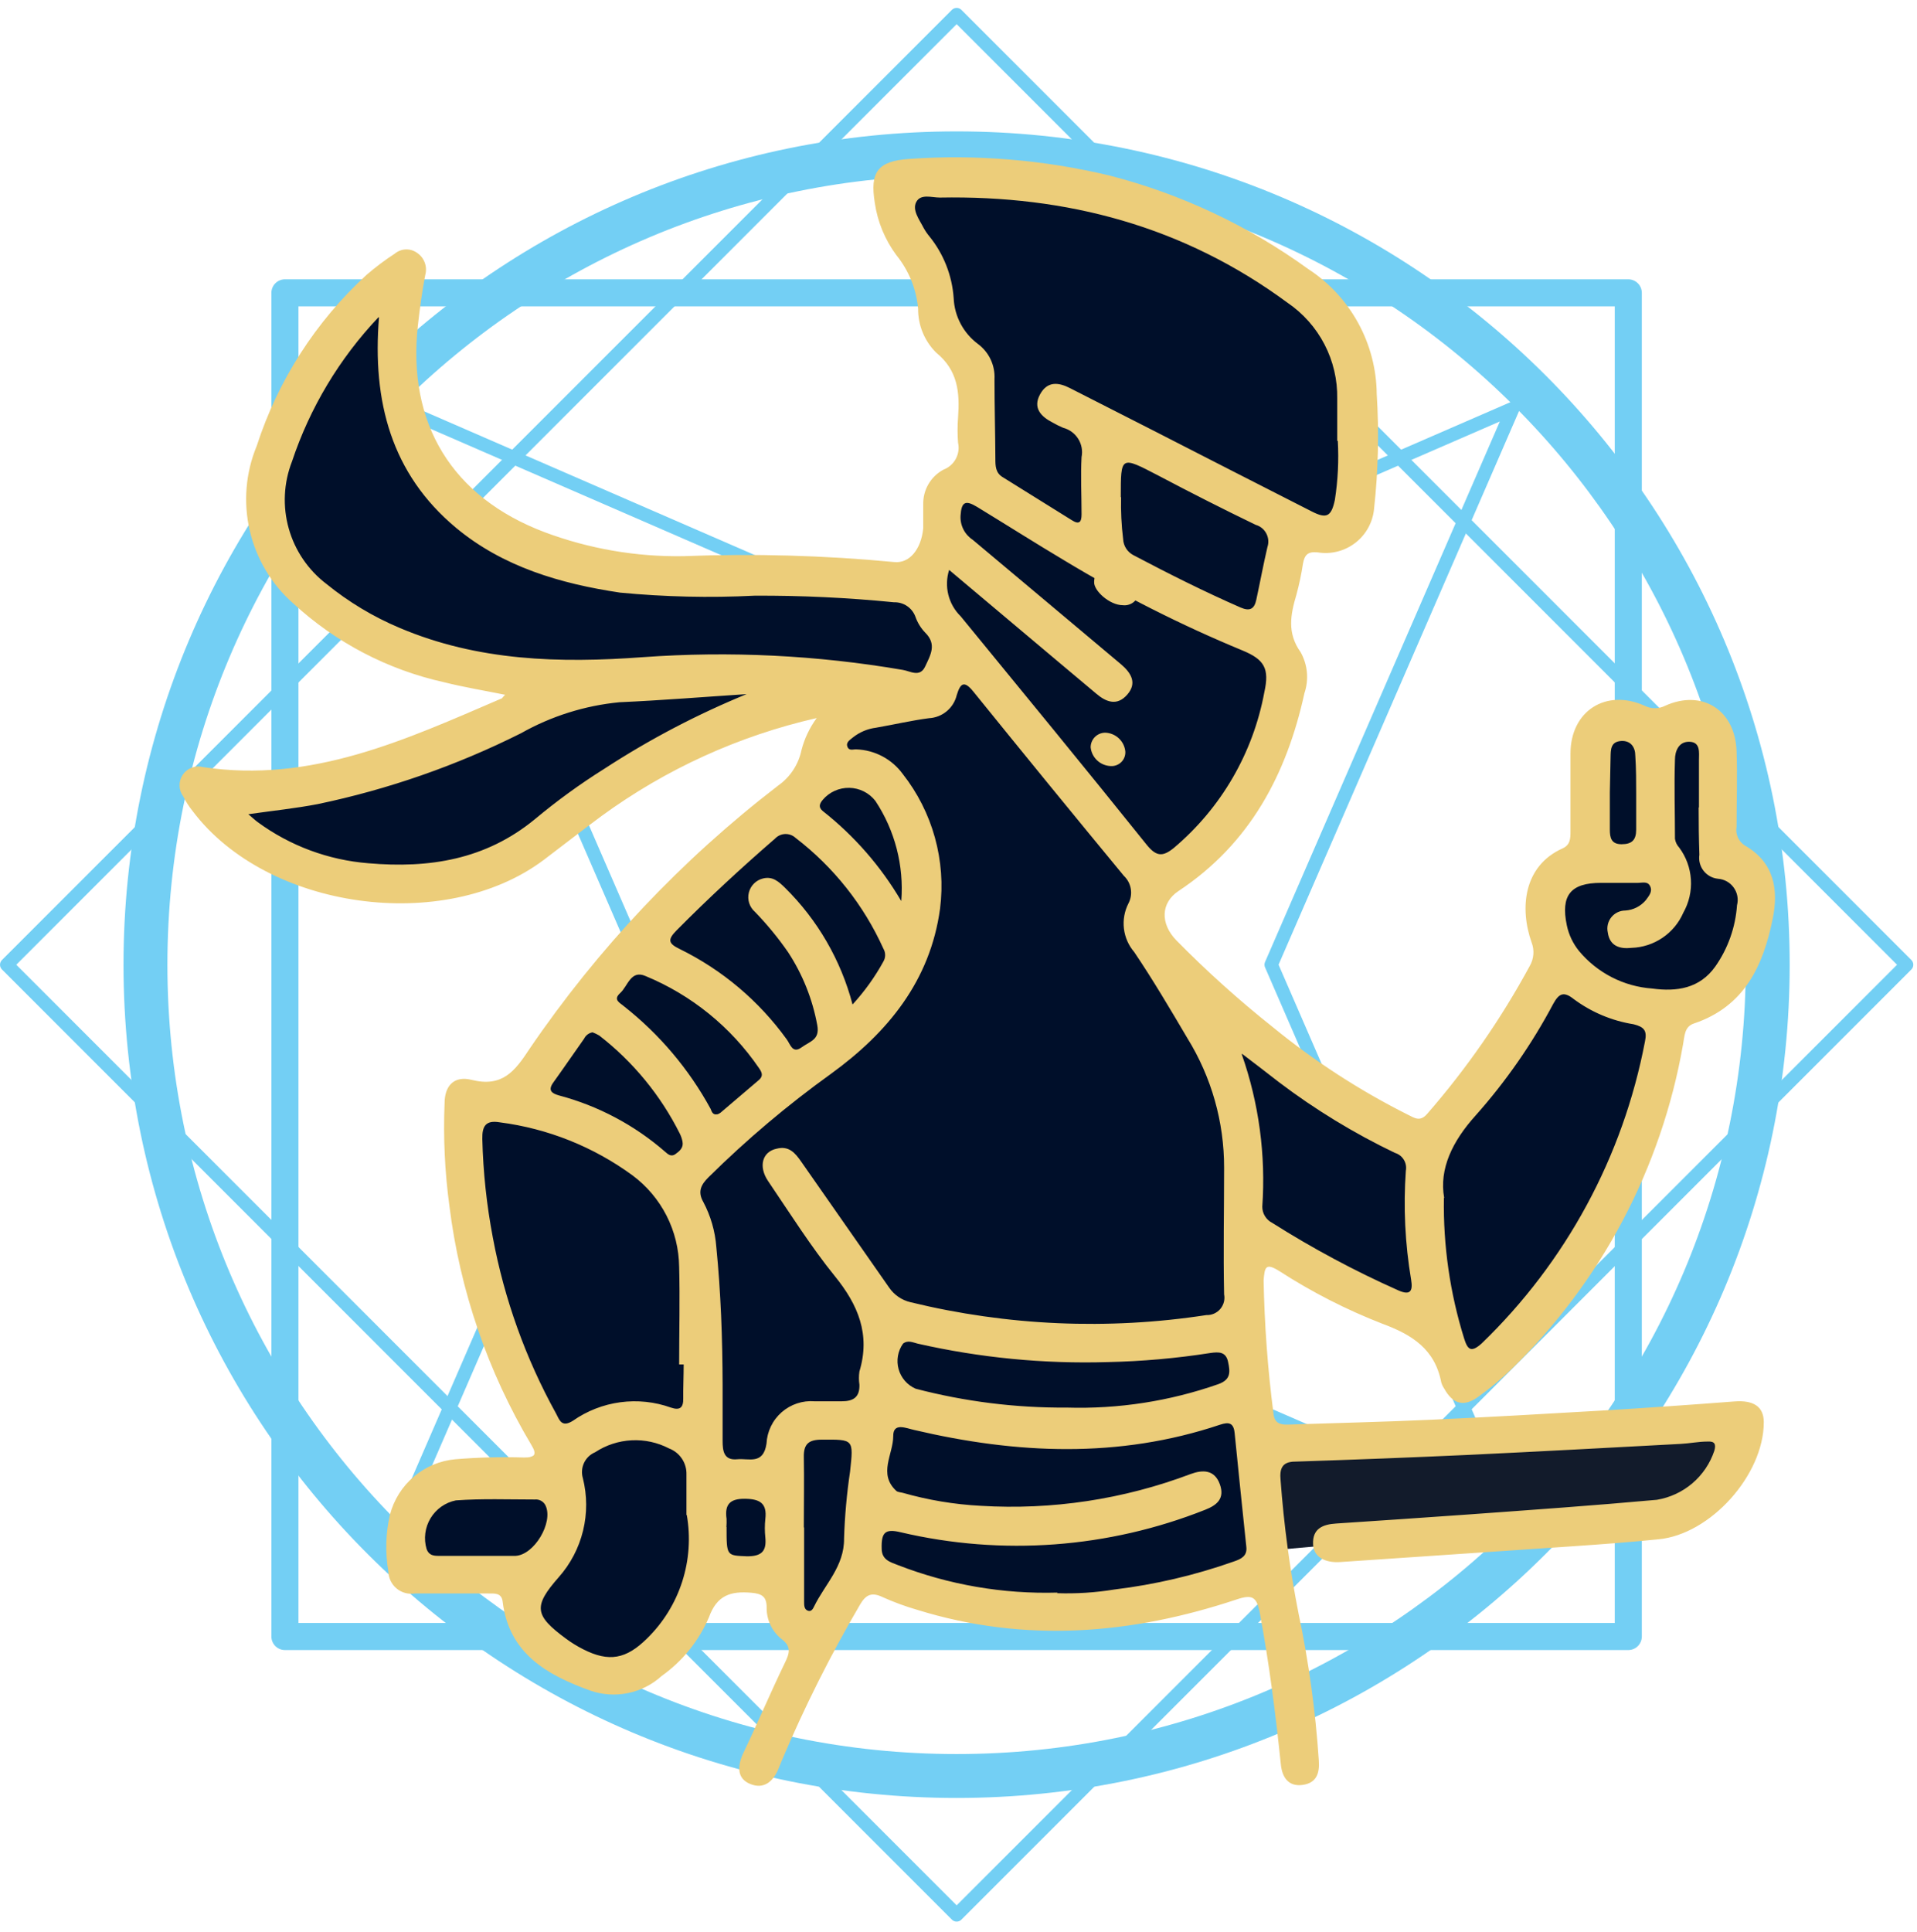<svg width="131" height="132" viewBox="0 0 131 132" fill="none" xmlns="http://www.w3.org/2000/svg">
<path d="M65.37 121.338C95.984 121.338 120.8 96.521 120.8 65.907C120.8 35.294 95.984 10.477 65.37 10.477C34.757 10.477 9.94 35.294 9.94 65.907C9.94 96.521 34.757 121.338 65.37 121.338Z" stroke="#73CFF4" stroke-width="3" stroke-miterlimit="10"/>
<path d="M65.374 1L0.462 65.912L65.374 130.825L130.287 65.912L65.374 1Z" stroke="#73CFF4" stroke-width="0.92" stroke-linecap="round" stroke-linejoin="round"/>
<path d="M111.27 20.008H19.47V111.808H111.27V20.008Z" stroke="#73CFF4" stroke-width="1.85" stroke-linecap="round" stroke-linejoin="round"/>
<path d="M65.37 44.418L27.38 27.908L43.88 65.908L27.38 103.908L65.37 87.408L103.38 103.908L86.87 65.908L103.38 27.908L65.37 44.418Z" stroke="#73CFF4" stroke-width="0.92" stroke-linecap="round" stroke-linejoin="round"/>
<path d="M57.01 65.908C57.01 67.561 57.5 69.177 58.419 70.552C59.337 71.927 60.643 72.999 62.17 73.631C63.698 74.264 65.379 74.43 67.001 74.107C68.622 73.784 70.112 72.988 71.281 71.819C72.45 70.65 73.246 69.16 73.569 67.539C73.892 65.917 73.726 64.236 73.094 62.708C72.461 61.181 71.389 59.875 70.014 58.956C68.64 58.038 67.023 57.548 65.37 57.548C63.153 57.548 61.026 58.428 59.458 59.996C57.89 61.564 57.01 63.69 57.01 65.908Z" stroke="#73CFF4" stroke-width="1.85" stroke-miterlimit="10"/>
<path d="M51.77 121.177C51.687 121.173 51.605 121.152 51.53 121.117C51.455 121.088 51.39 121.04 51.34 120.977C51.319 120.769 51.365 120.559 51.47 120.377L52.05 119.107C52.8 117.447 53.55 115.777 54.35 114.107C54.5 113.89 54.605 113.646 54.66 113.388C54.715 113.13 54.719 112.864 54.67 112.604C54.622 112.345 54.523 112.098 54.379 111.877C54.234 111.656 54.048 111.466 53.83 111.317C53.63 111.134 53.473 110.909 53.369 110.659C53.266 110.408 53.218 110.138 53.23 109.867C53.238 109.617 53.195 109.368 53.103 109.136C53.011 108.903 52.872 108.692 52.694 108.516C52.517 108.339 52.305 108.201 52.072 108.11C51.839 108.02 51.59 107.978 51.34 107.987H50.72C49.995 107.936 49.276 108.14 48.685 108.564C48.096 108.988 47.672 109.604 47.49 110.307C46.856 111.748 45.839 112.986 44.55 113.887C43.795 114.55 42.834 114.929 41.83 114.957C41.404 114.957 40.981 114.882 40.58 114.737C37.58 113.657 35.58 112.337 35.17 109.407C35.153 109.204 35.094 109.006 34.998 108.826C34.903 108.646 34.771 108.487 34.612 108.359C34.454 108.231 34.271 108.136 34.074 108.081C33.878 108.026 33.672 108.011 33.47 108.037H30.26C29.6 108.037 28.94 108.037 28.26 108.037C27.64 108.037 27.47 107.887 27.4 107.337C27.191 106.171 27.218 104.974 27.48 103.817C27.697 102.982 28.167 102.233 28.826 101.675C29.484 101.116 30.299 100.775 31.16 100.697C31.987 100.611 32.818 100.571 33.65 100.577H35.77C36.054 100.639 36.351 100.608 36.617 100.488C36.882 100.368 37.102 100.166 37.245 99.912C37.387 99.658 37.444 99.365 37.407 99.076C37.37 98.787 37.241 98.518 37.04 98.308C34.13 93.409 32.265 87.961 31.56 82.308C31.258 80.037 31.151 77.746 31.24 75.457C31.24 74.657 31.54 74.657 31.65 74.657C31.746 74.649 31.843 74.649 31.94 74.657C32.331 74.761 32.734 74.815 33.14 74.817C35.14 74.817 36.14 73.287 36.89 72.157C40.96 65.937 46.3 60.277 53.69 54.347C54.688 53.626 55.377 52.555 55.62 51.347C55.795 50.657 56.105 50.009 56.53 49.438L57.76 47.547L55.56 48.037C50.151 49.279 45.048 51.603 40.56 54.867C39.72 55.468 38.9 56.108 38.08 56.748C37.59 57.138 37.08 57.517 36.6 57.888C33.898 59.784 30.659 60.762 27.36 60.678C21.81 60.678 16.64 58.398 13.88 54.737C13.678 54.488 13.501 54.221 13.35 53.938C13.307 53.852 13.284 53.758 13.284 53.662C13.284 53.567 13.307 53.473 13.35 53.388C13.384 53.348 13.427 53.317 13.476 53.297C13.525 53.278 13.578 53.272 13.63 53.278H13.76C14.876 53.441 16.002 53.525 17.13 53.528C23.13 53.528 28.5 51.188 33.74 48.928L34.61 48.547C34.792 48.461 34.956 48.339 35.09 48.188L35.18 48.097L36.49 46.877L34.73 46.517L33.39 46.258C32.39 46.078 31.49 45.907 30.59 45.667C26.894 44.86 23.48 43.083 20.7 40.517C19.34 39.334 18.388 37.751 17.98 35.995C17.573 34.239 17.73 32.399 18.43 30.738C19.834 26.404 22.335 22.508 25.69 19.427C26.274 18.93 26.889 18.469 27.53 18.047C27.621 17.979 27.727 17.934 27.84 17.918C27.895 17.919 27.949 17.94 27.99 17.977C28.14 18.078 28.26 18.198 28.19 18.578C27.99 19.578 27.82 20.758 27.67 22.058C26.88 29.267 30.17 34.638 36.94 37.197C39.979 38.325 43.198 38.894 46.44 38.877H48.34H52.21C55.149 38.848 58.088 38.995 61.01 39.318H61.31C62.75 39.318 63.87 38.008 64.01 36.148C64.01 35.818 64.01 35.487 64.01 35.148C64.01 34.807 64.01 34.708 64.01 34.487C63.995 34.168 64.068 33.851 64.221 33.57C64.375 33.29 64.603 33.057 64.88 32.898C65.398 32.669 65.824 32.272 66.089 31.771C66.353 31.27 66.442 30.695 66.34 30.137C66.3 29.612 66.3 29.083 66.34 28.558C66.47 26.747 66.34 24.858 64.5 23.358C64.201 23.038 63.968 22.662 63.815 22.252C63.663 21.841 63.593 21.405 63.61 20.968C63.501 19.444 62.944 17.986 62.01 16.777C61.312 15.844 60.858 14.751 60.69 13.597C60.53 12.597 60.64 12.227 60.76 12.078C60.88 11.928 61.22 11.748 62.18 11.697C63.14 11.648 64.32 11.607 65.33 11.607C68.797 11.575 72.255 11.982 75.62 12.818C80.395 14.043 84.897 16.156 88.89 19.047C90.187 19.9 91.256 21.058 92.002 22.42C92.748 23.781 93.149 25.305 93.17 26.858V27.637C93.306 29.932 93.243 32.234 92.98 34.517C92.969 34.831 92.897 35.138 92.767 35.423C92.637 35.708 92.452 35.965 92.222 36.178C91.993 36.391 91.723 36.556 91.429 36.664C91.135 36.772 90.823 36.821 90.51 36.807H90.13H89.83C89.399 36.788 88.978 36.941 88.66 37.231C88.341 37.522 88.151 37.927 88.13 38.358C88.03 39.033 87.886 39.701 87.7 40.358C87.27 41.847 86.95 43.428 88.14 45.078C88.295 45.396 88.384 45.743 88.401 46.097C88.418 46.451 88.363 46.805 88.24 47.138C86.95 53.047 84.24 57.278 80.02 60.138C79.653 60.364 79.342 60.671 79.11 61.035C78.878 61.398 78.731 61.809 78.68 62.237C78.639 62.727 78.708 63.22 78.881 63.68C79.054 64.14 79.326 64.556 79.68 64.897C81.782 67.032 84.013 69.036 86.36 70.897C89.265 73.281 92.424 75.337 95.78 77.028L95.9 77.088C96.205 77.263 96.548 77.363 96.9 77.377C97.148 77.372 97.392 77.311 97.614 77.198C97.835 77.085 98.029 76.925 98.18 76.727C100.945 73.588 103.347 70.146 105.34 66.468C105.545 66.113 105.668 65.717 105.701 65.309C105.734 64.901 105.675 64.49 105.53 64.108C104.89 62.288 104.94 59.828 107.17 58.828C107.53 58.642 107.825 58.351 108.016 57.994C108.207 57.637 108.285 57.23 108.24 56.828V55.438C108.24 54.148 108.24 52.858 108.24 51.568C108.24 49.917 109.24 48.807 110.63 48.807C111.11 48.818 111.583 48.926 112.02 49.127C112.366 49.297 112.745 49.389 113.13 49.398C113.476 49.387 113.816 49.305 114.13 49.157C114.545 48.956 114.998 48.847 115.46 48.837C116.77 48.837 117.65 49.837 117.71 51.438C117.71 52.657 117.71 53.917 117.71 55.138V56.587C117.665 56.993 117.735 57.403 117.912 57.771C118.089 58.138 118.365 58.449 118.71 58.667C120.12 59.477 120.57 60.667 120.17 62.667C119.43 66.328 118 68.257 115.39 69.127C115.003 69.269 114.67 69.527 114.436 69.865C114.202 70.204 114.077 70.606 114.08 71.017C114.075 71.101 114.075 71.184 114.08 71.267C112.569 79.495 108.528 87.046 102.52 92.868C101.85 93.497 101.142 94.085 100.4 94.627C100.246 94.766 100.055 94.857 99.85 94.888C99.74 94.888 99.55 94.688 99.38 94.377L99.27 94.177C98.74 91.397 96.64 90.267 94.65 89.537C92.235 88.605 89.922 87.425 87.75 86.017C87.401 85.766 86.989 85.617 86.56 85.588C85.72 85.588 85.29 86.207 85.27 87.427C85.271 89.668 85.415 91.906 85.7 94.127C85.78 94.948 85.87 95.767 85.94 96.588C85.947 96.816 86.001 97.041 86.098 97.248C86.195 97.455 86.334 97.641 86.505 97.792C86.677 97.944 86.877 98.059 87.095 98.13C87.312 98.202 87.542 98.228 87.77 98.207L91.2 98.108C93.36 98.037 95.53 97.978 97.7 97.877C101.8 97.688 105.93 97.457 109.44 97.248C112.426 97.067 115.426 96.861 118.44 96.627H118.71C118.936 96.599 119.166 96.648 119.36 96.767C119.433 96.876 119.465 97.007 119.45 97.138C119.45 100.287 116.16 103.947 113.06 104.267C111.06 104.467 109.13 104.617 107.47 104.727L97.56 105.407L91.39 105.817H91.26C90.99 105.817 90.54 105.817 90.53 105.477C90.52 105.137 90.53 105.067 91.24 105.017L92.32 104.947L100.32 104.397L101.83 104.287C105.61 104.021 109.393 103.737 113.18 103.437C114.265 103.281 115.284 102.823 116.122 102.116C116.96 101.409 117.583 100.481 117.92 99.438C118.004 99.22 118.035 98.986 118.009 98.754C117.983 98.522 117.901 98.3 117.77 98.108C117.638 97.941 117.469 97.809 117.276 97.722C117.083 97.635 116.871 97.596 116.66 97.608H116.52L115.6 97.688L114.69 97.767L112.1 97.907C108.14 98.121 104.176 98.324 100.21 98.517C96.21 98.698 92.21 98.857 88.38 98.977C88.105 98.97 87.832 99.02 87.577 99.123C87.323 99.227 87.092 99.381 86.9 99.578C86.716 99.813 86.585 100.084 86.512 100.373C86.44 100.662 86.429 100.964 86.48 101.257C86.713 104.353 87.13 107.432 87.73 110.477C88.415 113.741 88.869 117.05 89.09 120.377C89.14 121.047 89.02 121.057 88.78 121.087H88.71C88.52 121.087 88.39 121.037 88.34 120.527C87.92 116.467 87.46 113.147 86.88 110.087C86.79 109.587 86.54 108.247 85.17 108.247C84.827 108.262 84.489 108.333 84.17 108.457C80.283 109.805 76.203 110.511 72.09 110.547C68.975 110.552 65.876 110.087 62.9 109.167C62.13 108.943 61.375 108.669 60.64 108.347C60.33 108.185 59.989 108.092 59.64 108.077C59.273 108.096 58.919 108.215 58.616 108.421C58.312 108.628 58.072 108.913 57.92 109.247C55.906 112.696 54.116 116.27 52.56 119.947L52.29 120.587C52.11 120.897 51.93 121.177 51.77 121.177Z" fill="#000F2A"/>
<path d="M86 98H119L114 103.5L86 106V98Z" fill="#121B2B"/>
<path d="M55.81 49.058C50.506 50.265 45.505 52.541 41.11 55.748C39.76 56.748 38.48 57.748 37.16 58.748C30.38 63.838 18.24 62.157 13.16 55.407C12.913 55.097 12.698 54.762 12.52 54.407C12.363 54.195 12.275 53.939 12.27 53.674C12.264 53.41 12.341 53.15 12.489 52.931C12.637 52.711 12.849 52.543 13.097 52.45C13.344 52.356 13.614 52.341 13.87 52.407C21.27 53.528 27.72 50.538 34.21 47.748C34.31 47.748 34.37 47.598 34.52 47.468C33.08 47.178 31.69 46.948 30.33 46.608C26.481 45.752 22.928 43.892 20.03 41.218C18.549 39.91 17.512 38.172 17.066 36.246C16.619 34.321 16.785 32.304 17.54 30.477C18.991 25.994 21.578 21.963 25.05 18.778C25.66 18.252 26.305 17.767 26.98 17.328C27.19 17.153 27.452 17.052 27.725 17.041C27.998 17.03 28.267 17.11 28.49 17.268C28.734 17.428 28.92 17.662 29.023 17.935C29.125 18.208 29.138 18.506 29.06 18.788C28.84 19.918 28.69 21.058 28.56 22.198C27.81 28.928 30.89 33.978 37.24 36.368C40.268 37.497 43.48 38.05 46.71 37.998C51.507 37.811 56.311 37.944 61.09 38.398C62.14 38.518 62.95 37.538 63.09 36.088C63.09 35.548 63.09 35.008 63.09 34.468C63.077 33.982 63.199 33.502 63.443 33.082C63.686 32.662 64.042 32.317 64.47 32.088C64.83 31.952 65.129 31.692 65.313 31.354C65.497 31.016 65.552 30.623 65.47 30.248C65.425 29.672 65.425 29.093 65.47 28.518C65.59 26.828 65.47 25.308 63.97 24.088C63.575 23.695 63.263 23.227 63.052 22.712C62.84 22.197 62.735 21.644 62.74 21.088C62.62 19.751 62.105 18.481 61.26 17.438C60.477 16.386 59.968 15.155 59.78 13.858C59.44 11.758 59.97 11.008 62.12 10.858C66.725 10.536 71.352 10.92 75.84 11.998C80.724 13.259 85.327 15.426 89.41 18.388C90.83 19.316 91.999 20.58 92.813 22.068C93.628 23.556 94.063 25.221 94.08 26.918C94.245 29.524 94.185 32.141 93.9 34.738C93.861 35.195 93.727 35.639 93.508 36.043C93.289 36.446 92.989 36.8 92.626 37.081C92.263 37.363 91.847 37.567 91.402 37.68C90.957 37.793 90.493 37.812 90.04 37.738C89.36 37.668 89.15 37.918 89.04 38.508C88.931 39.225 88.781 39.937 88.59 40.638C88.19 41.988 87.94 43.248 88.88 44.558C89.117 44.98 89.263 45.448 89.308 45.93C89.352 46.412 89.295 46.899 89.14 47.358C87.92 52.918 85.41 57.648 80.53 60.878C79.33 61.678 79.27 63.088 80.38 64.238C82.454 66.347 84.655 68.327 86.97 70.168C89.826 72.503 92.932 74.515 96.23 76.168C96.66 76.377 97.04 76.668 97.53 76.097C100.226 73.001 102.574 69.617 104.53 66.008C104.674 65.763 104.76 65.49 104.783 65.207C104.806 64.925 104.763 64.641 104.66 64.378C103.84 62.058 104.1 59.158 106.79 57.958C107.32 57.718 107.32 57.258 107.32 56.788C107.32 55.017 107.32 53.248 107.32 51.488C107.32 48.568 109.75 47.028 112.39 48.218C112.607 48.328 112.847 48.386 113.09 48.386C113.334 48.386 113.574 48.328 113.79 48.218C116.31 47.078 118.57 48.498 118.67 51.308C118.73 53.028 118.67 54.758 118.67 56.488C118.626 56.733 118.657 56.987 118.759 57.215C118.861 57.443 119.028 57.636 119.24 57.768C121.24 58.918 121.55 60.768 121.14 62.768C120.49 65.998 119.2 68.768 115.75 69.928C115.09 70.148 115.12 70.808 115.01 71.368C113.528 79.82 109.416 87.588 103.26 93.568C102.568 94.232 101.829 94.847 101.05 95.407C100.05 96.147 99.29 95.948 98.69 94.868C98.602 94.739 98.534 94.597 98.49 94.448C98.06 92.178 96.49 91.188 94.49 90.448C92.017 89.488 89.648 88.279 87.42 86.838C86.5 86.268 86.42 86.547 86.35 87.478C86.408 90.511 86.632 93.539 87.02 96.548C87.08 97.228 87.47 97.348 88.02 97.328C91.29 97.218 94.55 97.148 97.81 96.998C101.72 96.818 105.63 96.598 109.53 96.368C112.53 96.188 115.53 95.978 118.53 95.748C119.84 95.648 120.53 96.108 120.53 97.168C120.53 100.768 116.88 104.848 113.31 105.168C111.44 105.358 109.57 105.498 107.69 105.628L91.62 106.718C90.51 106.798 89.76 106.348 89.73 105.508C89.68 104.438 90.39 104.148 91.3 104.088C94.3 103.888 97.3 103.688 100.37 103.468C104.65 103.158 108.94 102.858 113.22 102.468C114.118 102.32 114.959 101.93 115.651 101.339C116.344 100.749 116.862 99.981 117.15 99.118C117.29 98.638 117.15 98.458 116.68 98.488C116.07 98.488 115.46 98.618 114.85 98.648C110.02 98.908 105.2 99.168 100.37 99.398C96.424 99.578 92.47 99.731 88.51 99.858C87.58 99.858 87.44 100.378 87.51 101.128C87.736 104.19 88.146 107.235 88.74 110.248C89.434 113.544 89.895 116.886 90.12 120.248C90.19 121.128 89.98 121.818 89.01 121.948C88.04 122.078 87.62 121.418 87.53 120.568C87.17 117.088 86.73 113.628 86.09 110.198C85.88 109.098 85.58 108.918 84.53 109.268C77.33 111.668 70.05 112.268 62.69 109.988C61.88 109.754 61.089 109.464 60.32 109.118C59.55 108.748 59.16 108.958 58.76 109.648C56.761 113.063 54.984 116.604 53.44 120.248C53.35 120.468 53.27 120.678 53.18 120.888C52.81 121.748 52.18 122.248 51.28 121.888C50.38 121.528 50.39 120.728 50.74 119.888C51.74 117.798 52.63 115.688 53.63 113.618C53.96 112.948 54.1 112.488 53.39 111.968C53.071 111.708 52.816 111.38 52.643 111.008C52.469 110.635 52.383 110.228 52.39 109.818C52.39 109.088 52.07 108.878 51.34 108.818C49.93 108.698 48.99 108.978 48.44 110.508C47.753 112.113 46.635 113.497 45.21 114.508C44.564 115.095 43.772 115.497 42.917 115.673C42.062 115.849 41.176 115.792 40.35 115.508C37.41 114.448 34.78 112.988 34.35 109.428C34.28 108.818 33.81 108.868 33.35 108.868C31.7 108.868 30.05 108.868 28.35 108.868C28.13 108.903 27.904 108.891 27.688 108.832C27.473 108.773 27.272 108.669 27.101 108.526C26.929 108.382 26.79 108.204 26.693 108.003C26.597 107.801 26.545 107.581 26.54 107.358C26.317 106.07 26.354 104.75 26.65 103.478C26.915 102.466 27.485 101.56 28.284 100.883C29.081 100.207 30.069 99.793 31.11 99.698C32.68 99.567 34.256 99.528 35.83 99.578C36.58 99.578 36.7 99.358 36.31 98.718C33.333 93.721 31.426 88.16 30.71 82.388C30.396 80.068 30.286 77.726 30.38 75.388C30.38 74.168 31.04 73.478 32.23 73.778C34.32 74.298 35.18 73.198 36.18 71.668C40.856 64.803 46.594 58.727 53.18 53.668C53.998 53.092 54.567 52.227 54.77 51.248C54.975 50.458 55.328 49.715 55.81 49.058ZM49.38 94.597V96.438C49.38 97.098 49.38 97.748 49.38 98.438C49.38 99.128 49.46 99.788 50.38 99.698C51.17 99.618 52.16 100.098 52.38 98.628C52.401 98.22 52.502 97.82 52.68 97.452C52.857 97.084 53.107 96.756 53.414 96.486C53.721 96.217 54.078 96.012 54.466 95.883C54.854 95.754 55.263 95.705 55.67 95.738C56.28 95.738 56.9 95.738 57.51 95.738C58.32 95.738 58.75 95.458 58.73 94.608C58.685 94.306 58.685 93.999 58.73 93.698C59.49 91.178 58.65 89.158 57.05 87.188C55.45 85.218 53.97 82.878 52.48 80.678C51.81 79.678 52.1 78.677 53.08 78.478C53.91 78.267 54.34 78.768 54.76 79.378C56.76 82.248 58.76 85.098 60.76 87.968C61.105 88.472 61.626 88.829 62.22 88.968C68.838 90.582 75.708 90.881 82.44 89.847C82.62 89.854 82.798 89.82 82.962 89.748C83.126 89.675 83.272 89.567 83.389 89.43C83.505 89.293 83.589 89.132 83.634 88.959C83.68 88.785 83.685 88.604 83.65 88.428C83.59 85.548 83.65 82.668 83.65 79.787C83.657 76.658 82.787 73.589 81.14 70.928C79.96 68.928 78.78 66.928 77.51 65.048C77.122 64.596 76.876 64.04 76.805 63.449C76.734 62.857 76.84 62.258 77.11 61.728C77.273 61.422 77.33 61.072 77.274 60.73C77.218 60.389 77.052 60.075 76.8 59.838C73.36 55.671 69.937 51.481 66.53 47.268C65.89 46.468 65.63 46.668 65.38 47.488C65.277 47.921 65.036 48.309 64.693 48.594C64.351 48.879 63.925 49.045 63.48 49.068C62.27 49.228 61.07 49.508 59.86 49.718C59.287 49.791 58.744 50.019 58.29 50.378C58.09 50.548 57.79 50.708 57.91 51.018C58.03 51.328 58.32 51.178 58.53 51.198C59.15 51.221 59.756 51.385 60.303 51.675C60.85 51.967 61.324 52.377 61.69 52.878C62.703 54.166 63.449 55.643 63.887 57.222C64.325 58.801 64.445 60.452 64.24 62.078C63.57 67.008 60.67 70.548 56.78 73.368C53.818 75.497 51.026 77.854 48.43 80.418C47.9 80.938 47.66 81.418 48.06 82.118C48.566 83.072 48.869 84.121 48.95 85.198C49.26 88.308 49.37 91.438 49.38 94.597ZM91.38 30.118C91.38 29.118 91.38 28.198 91.38 27.238C91.403 25.95 91.105 24.677 90.513 23.534C89.921 22.391 89.054 21.412 87.99 20.688C80.9 15.458 72.91 13.338 64.22 13.498C63.67 13.498 62.93 13.227 62.62 13.787C62.31 14.348 62.83 15.008 63.12 15.578C63.232 15.78 63.362 15.97 63.51 16.148C64.484 17.351 65.063 18.824 65.17 20.368C65.196 20.983 65.36 21.584 65.649 22.127C65.938 22.67 66.345 23.142 66.84 23.508C67.21 23.785 67.505 24.149 67.701 24.567C67.896 24.986 67.985 25.446 67.96 25.907C67.96 27.707 68.01 29.508 68.02 31.318C68.02 31.828 68.02 32.318 68.55 32.618L73.24 35.538C73.74 35.858 73.91 35.688 73.91 35.138C73.91 33.838 73.84 32.528 73.91 31.227C73.996 30.796 73.913 30.349 73.678 29.977C73.444 29.605 73.076 29.337 72.65 29.227C72.403 29.122 72.163 29.002 71.93 28.868C71.13 28.458 70.57 27.868 71.07 26.948C71.57 26.028 72.33 26.108 73.14 26.528L78.78 29.398C82.4 31.248 86.02 33.108 89.65 34.948C90.65 35.458 90.98 35.298 91.22 34.148C91.428 32.815 91.495 31.464 91.42 30.118H91.38ZM25.86 21.678C23.194 24.493 21.176 27.859 19.95 31.538C19.383 32.998 19.307 34.604 19.733 36.112C20.158 37.62 21.063 38.949 22.31 39.898C23.826 41.13 25.509 42.141 27.31 42.898C32.66 45.168 38.26 45.318 43.93 44.898C49.864 44.471 55.827 44.764 61.69 45.768C62.2 45.848 62.86 46.307 63.22 45.538C63.58 44.767 64.04 44.018 63.22 43.218C62.927 42.912 62.702 42.547 62.56 42.148C62.453 41.847 62.252 41.588 61.988 41.408C61.724 41.229 61.41 41.137 61.09 41.148C57.924 40.833 54.743 40.682 51.56 40.698C48.496 40.853 45.425 40.782 42.37 40.488C38.29 39.878 34.37 38.728 31.16 36.058C26.75 32.378 25.43 27.438 25.9 21.678H25.86ZM64.86 38.938C64.685 39.487 64.666 40.075 64.805 40.635C64.945 41.194 65.237 41.704 65.65 42.108C69.9 47.298 74.17 52.487 78.37 57.728C79.03 58.538 79.47 58.538 80.22 57.928C83.45 55.203 85.634 51.443 86.4 47.288C86.76 45.667 86.4 45.058 84.9 44.438C80.712 42.706 76.66 40.66 72.78 38.318C70.78 37.128 68.78 35.858 66.78 34.638C65.96 34.138 65.7 34.297 65.64 35.227C65.621 35.551 65.688 35.874 65.833 36.164C65.979 36.454 66.199 36.7 66.47 36.878C69.86 39.708 73.23 42.558 76.61 45.388C77.3 45.978 77.72 46.668 77.03 47.458C76.34 48.248 75.6 47.978 74.91 47.388L72.18 45.097L64.86 38.938ZM46.67 93.218H46.41C46.41 90.998 46.47 88.768 46.41 86.548C46.395 85.333 46.101 84.138 45.55 83.056C44.998 81.974 44.204 81.033 43.23 80.308C40.559 78.35 37.435 77.101 34.15 76.678C33.21 76.518 32.94 76.918 32.96 77.818C33.015 80.08 33.256 82.335 33.68 84.558C34.466 88.762 35.921 92.814 37.99 96.558C38.23 97.008 38.37 97.558 39.15 97.068C40.114 96.393 41.225 95.959 42.391 95.803C43.557 95.646 44.743 95.771 45.85 96.168C46.47 96.377 46.7 96.168 46.69 95.548C46.68 94.928 46.72 93.978 46.72 93.218H46.67ZM98.67 81.847C98.618 85.097 99.084 88.335 100.05 91.438C100.29 92.208 100.52 92.438 101.25 91.787C107.012 86.229 110.911 79.022 112.41 71.157C112.57 70.407 112.35 70.158 111.63 69.978C110.144 69.742 108.737 69.148 107.53 68.248C106.85 67.708 106.53 67.888 106.15 68.568C104.692 71.317 102.909 73.882 100.84 76.208C99.26 77.958 98.33 79.858 98.69 81.847H98.67ZM72.24 108.848C73.545 108.892 74.852 108.808 76.14 108.598C78.922 108.262 81.659 107.621 84.3 106.688C84.8 106.518 85.24 106.318 85.17 105.688C84.897 103.101 84.63 100.508 84.37 97.907C84.3 97.198 83.97 97.138 83.37 97.338C76.45 99.658 69.47 99.338 62.48 97.698C61.92 97.578 61.03 97.158 61.04 98.118C61.04 99.358 59.99 100.698 61.25 101.858C61.35 101.948 61.53 101.948 61.68 101.988C63.418 102.484 65.206 102.783 67.01 102.878C71.893 103.176 76.784 102.437 81.36 100.708C82.2 100.398 83 100.408 83.36 101.408C83.72 102.408 83.12 102.848 82.36 103.148C75.747 105.774 68.488 106.312 61.56 104.688C60.49 104.428 60.22 104.688 60.25 105.798C60.25 106.578 60.85 106.728 61.36 106.928C64.832 108.275 68.538 108.914 72.26 108.808L72.24 108.848ZM51.11 47.418C48.18 47.608 45.26 47.847 42.33 47.978C39.964 48.206 37.671 48.928 35.6 50.097C31.199 52.304 26.53 53.931 21.71 54.938C20.2 55.228 18.65 55.388 16.97 55.628C17.27 55.878 17.43 56.038 17.61 56.168C19.823 57.79 22.445 58.763 25.18 58.978C29.32 59.338 33.18 58.737 36.54 55.978C38.044 54.722 39.631 53.569 41.29 52.528C44.399 50.502 47.694 48.778 51.13 47.378L51.11 47.418ZM46.91 103.528V100.748C46.923 100.362 46.815 99.983 46.602 99.662C46.389 99.341 46.08 99.095 45.72 98.958C44.931 98.548 44.048 98.356 43.16 98.402C42.272 98.448 41.413 98.729 40.67 99.218C40.337 99.358 40.067 99.616 39.912 99.942C39.758 100.269 39.728 100.641 39.83 100.988C40.127 102.165 40.132 103.397 39.844 104.577C39.557 105.757 38.986 106.849 38.18 107.758C36.42 109.758 36.53 110.368 38.68 111.958C39.049 112.23 39.441 112.471 39.85 112.678C41.62 113.578 42.79 113.348 44.21 111.948C45.319 110.866 46.146 109.53 46.62 108.055C47.094 106.581 47.201 105.013 46.93 103.488L46.91 103.528ZM84.86 72.037C86.029 75.373 86.505 78.912 86.26 82.438C86.258 82.668 86.321 82.894 86.442 83.09C86.562 83.286 86.734 83.445 86.94 83.548C89.695 85.291 92.572 86.832 95.55 88.157C96.42 88.547 96.55 88.158 96.43 87.428C96.016 84.971 95.895 82.473 96.07 79.988C96.119 79.729 96.07 79.461 95.933 79.236C95.797 79.011 95.582 78.844 95.33 78.768C92.527 77.427 89.867 75.805 87.39 73.928C86.57 73.288 85.72 72.638 84.88 71.998L84.86 72.037ZM58.26 68.628C59.079 67.736 59.788 66.749 60.37 65.688C60.447 65.555 60.487 65.405 60.487 65.253C60.487 65.1 60.447 64.95 60.37 64.818C59.026 61.838 56.965 59.237 54.37 57.248C54.176 57.068 53.919 56.972 53.655 56.981C53.391 56.991 53.141 57.105 52.96 57.298C50.65 59.298 48.39 61.388 46.23 63.568C45.61 64.198 45.66 64.458 46.45 64.838C49.356 66.264 51.866 68.383 53.76 71.008C54 71.328 54.15 72.008 54.76 71.568C55.37 71.128 56.03 71.038 55.85 70.048C55.525 68.264 54.845 66.564 53.85 65.048C53.173 64.071 52.417 63.152 51.59 62.298C51.407 62.139 51.271 61.933 51.197 61.703C51.123 61.472 51.114 61.225 51.171 60.99C51.228 60.755 51.348 60.539 51.519 60.368C51.69 60.196 51.905 60.075 52.14 60.018C52.8 59.848 53.23 60.248 53.64 60.648C55.869 62.844 57.465 65.601 58.26 68.628ZM116.1 55.168C116.1 54.088 116.1 53.018 116.1 51.938C116.1 51.418 116.22 50.708 115.46 50.678C114.7 50.648 114.46 51.348 114.46 51.898C114.4 53.698 114.46 55.498 114.46 57.308C114.494 57.532 114.595 57.742 114.75 57.907C115.223 58.543 115.5 59.301 115.55 60.091C115.6 60.881 115.419 61.668 115.03 62.358C114.728 63.052 114.235 63.646 113.608 64.07C112.981 64.495 112.247 64.734 111.49 64.758C110.69 64.848 110 64.638 109.87 63.708C109.83 63.528 109.83 63.341 109.872 63.161C109.913 62.981 109.995 62.813 110.11 62.669C110.225 62.525 110.371 62.409 110.537 62.329C110.704 62.249 110.886 62.208 111.07 62.208C111.34 62.19 111.602 62.118 111.843 61.996C112.083 61.874 112.297 61.704 112.47 61.498C112.67 61.218 112.94 60.928 112.77 60.558C112.6 60.188 112.24 60.318 111.94 60.318C111.1 60.318 110.25 60.318 109.41 60.318C107.33 60.318 106.64 61.168 107.07 63.218C107.204 63.859 107.488 64.459 107.9 64.968C108.517 65.711 109.279 66.321 110.138 66.763C110.997 67.205 111.937 67.468 112.9 67.537C114.58 67.767 116.15 67.538 117.22 66.028C118.084 64.795 118.596 63.349 118.7 61.847C118.754 61.642 118.761 61.427 118.722 61.218C118.683 61.009 118.598 60.811 118.474 60.638C118.35 60.465 118.19 60.322 118.004 60.218C117.819 60.114 117.612 60.053 117.4 60.038C117.207 60.018 117.02 59.96 116.85 59.865C116.681 59.771 116.532 59.644 116.413 59.49C116.294 59.337 116.208 59.161 116.159 58.973C116.111 58.785 116.101 58.589 116.13 58.398C116.09 57.318 116.08 56.238 116.08 55.168H116.1ZM72.91 96.168C76.426 96.274 79.931 95.731 83.25 94.568C84.12 94.258 84.07 93.737 83.92 93.037C83.77 92.338 83.28 92.358 82.71 92.438C80.393 92.8 78.055 93.008 75.71 93.058C71.341 93.189 66.973 92.766 62.71 91.798C62.38 91.718 62.04 91.538 61.71 91.798C61.533 92.047 61.414 92.334 61.362 92.636C61.309 92.938 61.325 93.247 61.407 93.542C61.49 93.837 61.637 94.11 61.838 94.341C62.039 94.572 62.289 94.755 62.57 94.878C65.939 95.759 69.409 96.192 72.89 96.168H72.91ZM76.61 33.968C76.587 34.923 76.634 35.879 76.75 36.828C76.76 37.056 76.829 37.279 76.952 37.472C77.075 37.665 77.247 37.822 77.45 37.928C79.86 39.198 82.29 40.418 84.78 41.508C85.43 41.788 85.72 41.587 85.85 40.977C86.11 39.778 86.33 38.578 86.61 37.378C86.661 37.225 86.681 37.065 86.668 36.905C86.654 36.745 86.609 36.589 86.534 36.447C86.46 36.305 86.357 36.179 86.233 36.078C86.108 35.977 85.965 35.902 85.81 35.858C83.57 34.778 81.35 33.648 79.15 32.488C76.57 31.148 76.59 31.128 76.59 33.968H76.61ZM49.04 76.128C49.112 76.101 49.179 76.064 49.24 76.018L51.87 73.778C52.19 73.498 52.05 73.237 51.87 72.978C49.949 70.165 47.249 67.976 44.1 66.678C43.1 66.248 42.9 67.377 42.38 67.847C41.86 68.317 42.38 68.518 42.65 68.758C45.073 70.667 47.084 73.049 48.56 75.758C48.63 75.928 48.7 76.198 49.02 76.128H49.04ZM40.51 70.528C40.384 70.546 40.265 70.594 40.162 70.669C40.059 70.744 39.976 70.843 39.92 70.958C39.21 71.958 38.53 72.958 37.81 73.958C37.43 74.488 37.69 74.698 38.19 74.838C40.873 75.549 43.357 76.866 45.45 78.688C45.65 78.868 45.87 79.058 46.16 78.847C46.45 78.638 46.72 78.408 46.64 77.998C46.605 77.81 46.544 77.629 46.46 77.458C45.149 74.837 43.266 72.544 40.95 70.748C40.803 70.661 40.65 70.588 40.49 70.528H40.51ZM54.95 104.358V109.438C54.95 109.668 54.95 109.938 55.19 110.038C55.43 110.138 55.55 109.928 55.63 109.758C56.37 108.238 57.7 107.018 57.68 105.108C57.727 103.578 57.865 102.052 58.09 100.538C58.33 98.308 58.35 98.347 56.15 98.358C55.27 98.358 54.91 98.648 54.93 99.558C54.96 101.138 54.93 102.748 54.93 104.358H54.95ZM32.59 106.298C33.47 106.298 34.35 106.298 35.23 106.298C36.51 106.228 37.81 104.038 37.29 102.878C37.228 102.737 37.123 102.62 36.99 102.543C36.857 102.466 36.703 102.432 36.55 102.448C34.75 102.448 32.94 102.378 31.15 102.508C30.793 102.58 30.455 102.726 30.157 102.936C29.86 103.146 29.608 103.416 29.421 103.728C29.232 104.04 29.111 104.388 29.065 104.749C29.018 105.111 29.047 105.478 29.15 105.828C29.3 106.248 29.61 106.298 29.96 106.298H32.59ZM61.59 61.548C61.778 59.137 61.155 56.733 59.82 54.718C59.608 54.446 59.338 54.225 59.029 54.07C58.721 53.916 58.382 53.833 58.037 53.826C57.692 53.819 57.35 53.89 57.036 54.032C56.722 54.174 56.443 54.384 56.22 54.648C55.97 54.948 55.94 55.167 56.22 55.407C58.374 57.102 60.192 59.185 61.58 61.548H61.59ZM110.01 54.148C110.01 54.988 110.01 55.838 110.01 56.678C110.01 57.238 110.11 57.678 110.81 57.678C111.51 57.678 111.81 57.398 111.81 56.678C111.81 55.958 111.81 55.068 111.81 54.268C111.81 53.468 111.81 52.498 111.75 51.628C111.75 51.058 111.44 50.568 110.75 50.628C110.06 50.688 110.07 51.228 110.06 51.738L110.01 54.148ZM49.65 104.328C49.65 106.328 49.65 106.268 51.06 106.328C52.06 106.328 52.39 105.968 52.3 105.038C52.255 104.619 52.255 104.196 52.3 103.778C52.43 102.698 51.92 102.408 50.9 102.398C49.88 102.388 49.51 102.788 49.65 103.768C49.657 103.954 49.653 104.141 49.64 104.328H49.65Z" fill="#ECCD7A"/>
<path d="M76.9 51.338C76.909 51.471 76.889 51.605 76.842 51.73C76.795 51.856 76.722 51.97 76.627 52.064C76.532 52.159 76.418 52.232 76.293 52.279C76.168 52.327 76.034 52.346 75.9 52.338C75.556 52.325 75.228 52.189 74.976 51.953C74.725 51.718 74.566 51.4 74.53 51.058C74.53 50.792 74.636 50.538 74.823 50.35C75.011 50.163 75.265 50.058 75.53 50.058C75.874 50.07 76.203 50.207 76.454 50.442C76.706 50.677 76.864 50.995 76.9 51.338Z" fill="#ECCD7A"/>
<path d="M77.84 40.438C77.829 40.572 77.791 40.703 77.728 40.822C77.665 40.941 77.579 41.046 77.474 41.131C77.37 41.216 77.249 41.279 77.119 41.316C76.99 41.354 76.854 41.364 76.72 41.347C75.83 41.347 74.72 40.347 74.77 39.748C74.769 39.605 74.798 39.463 74.857 39.332C74.915 39.202 75 39.085 75.107 38.99C75.214 38.895 75.341 38.825 75.478 38.783C75.614 38.741 75.758 38.729 75.9 38.748C76.82 38.778 77.87 39.657 77.84 40.438Z" fill="#ECCD7A"/>
</svg>
